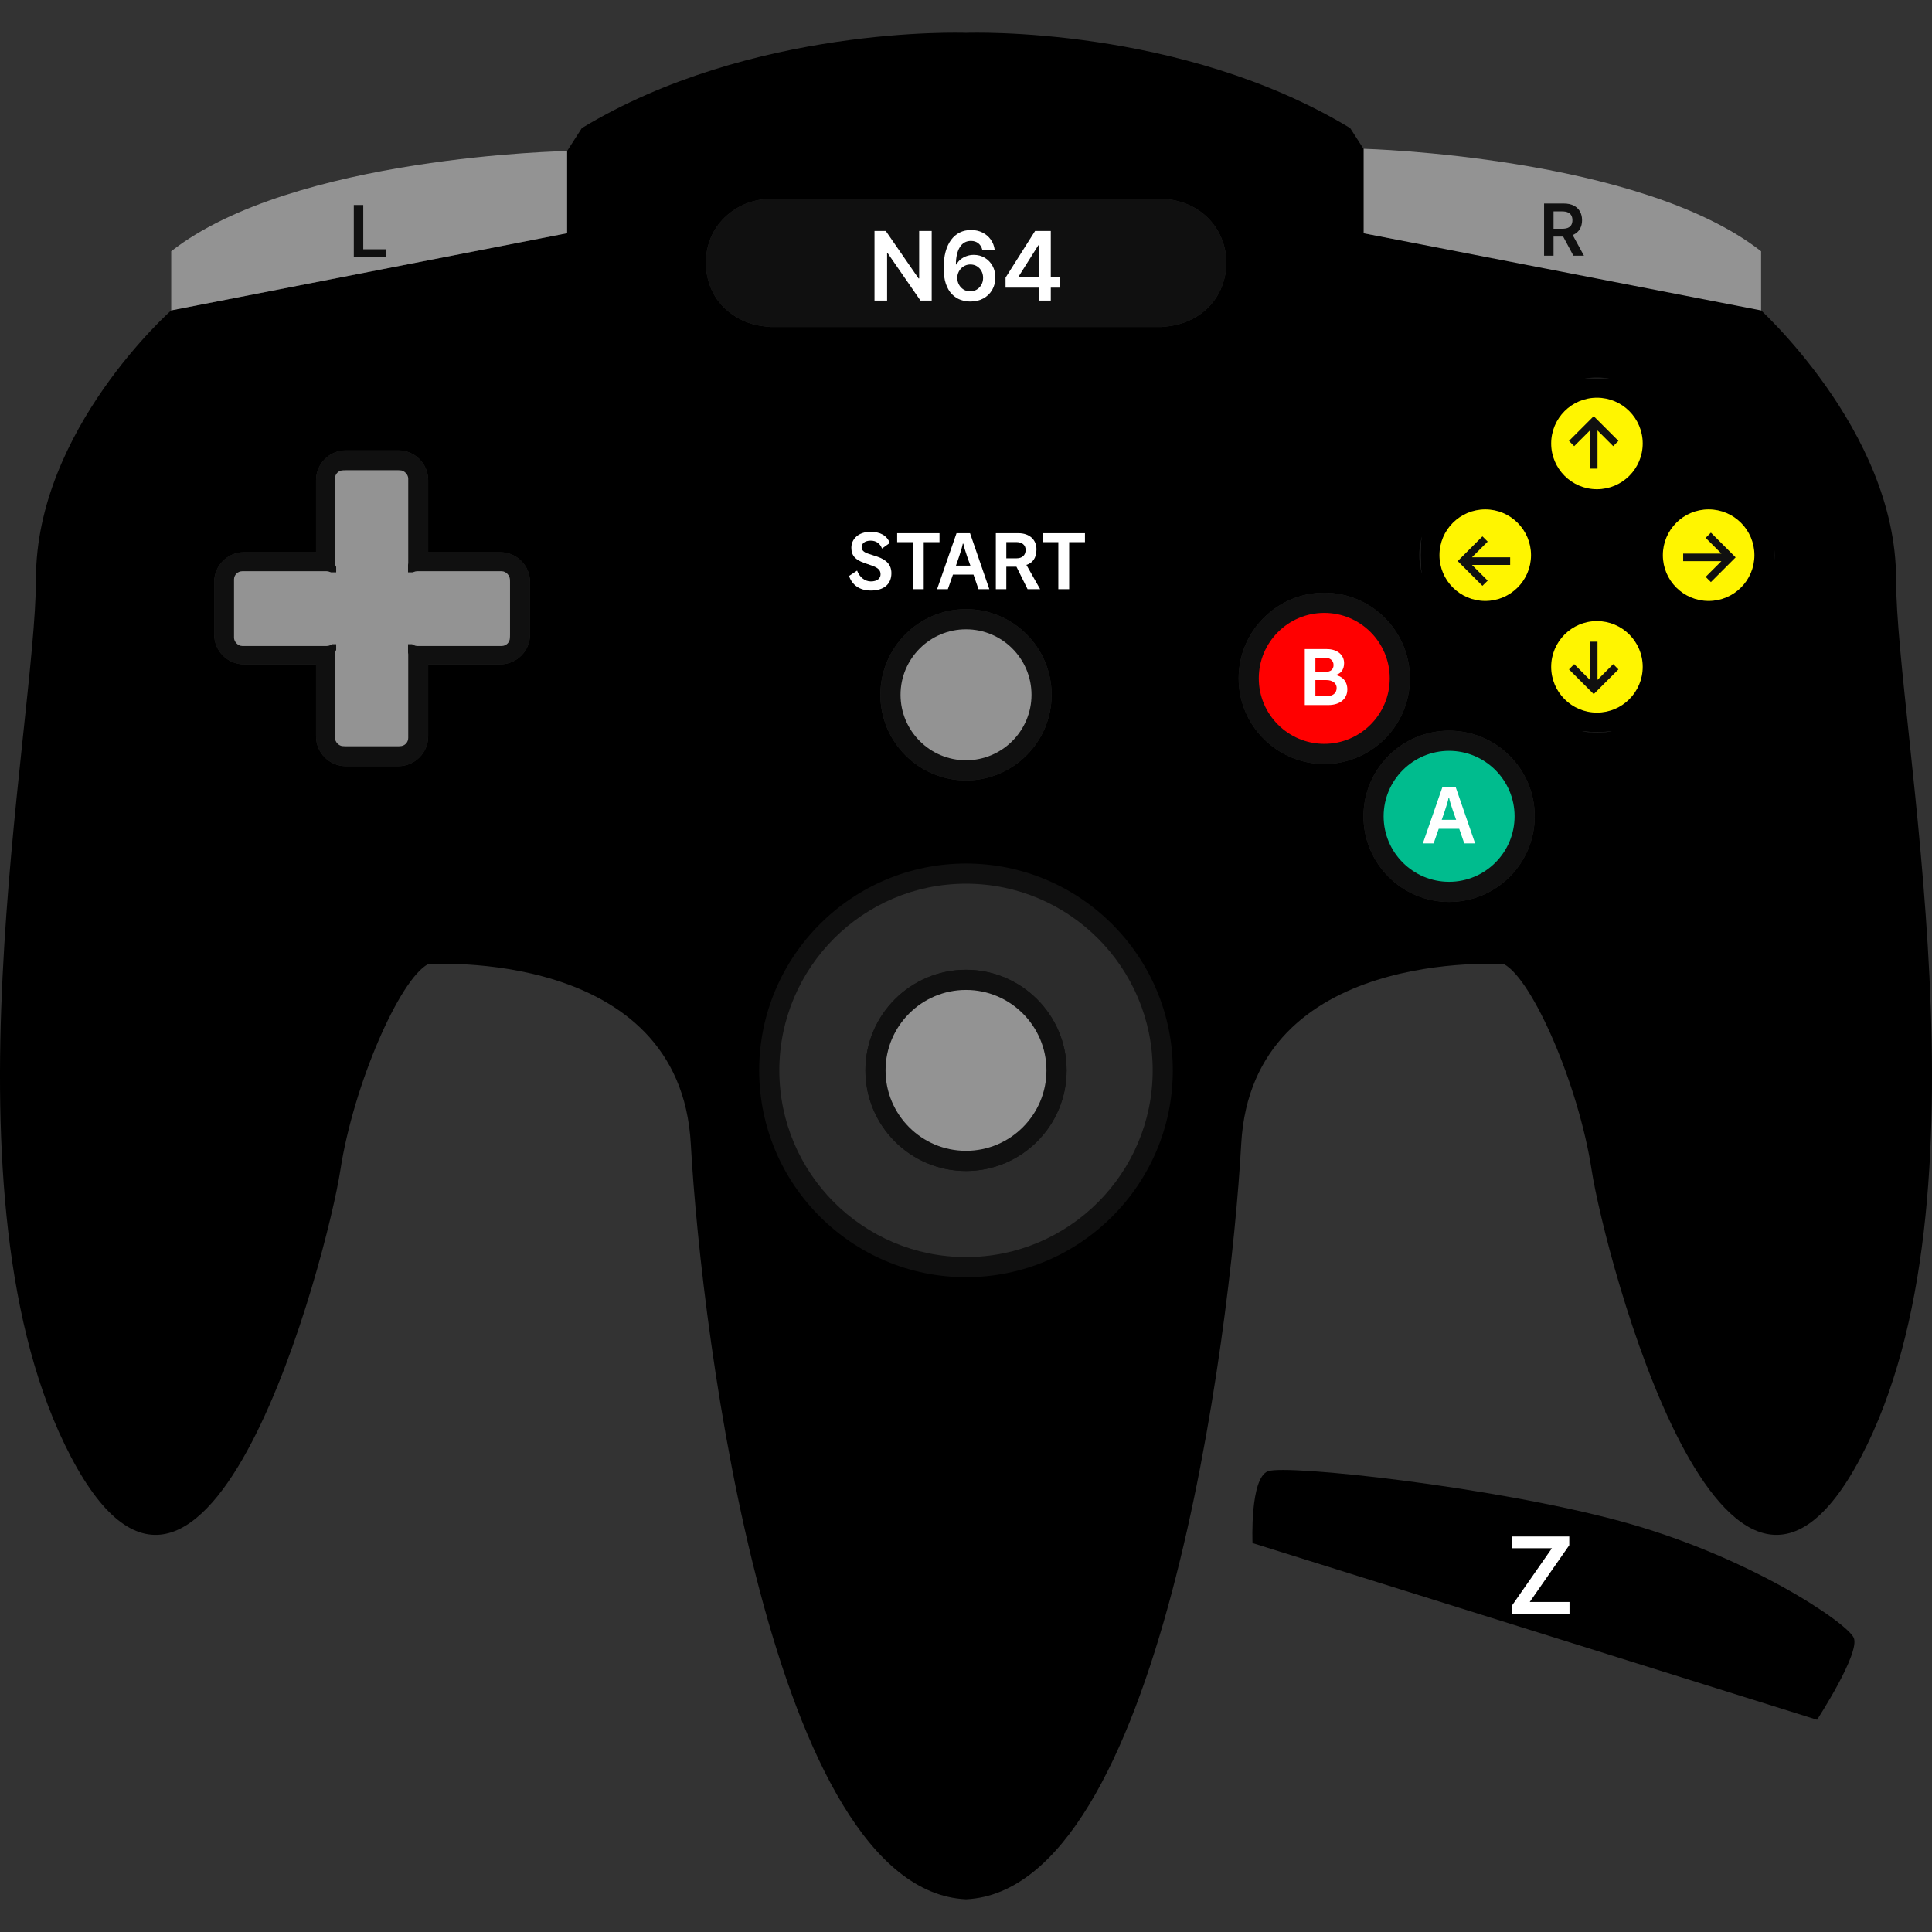<svg width="2584" height="2584" viewBox="0 0 2584 2584" fill="none" xmlns="http://www.w3.org/2000/svg">
<rect x="0" y="0" width="2584" height="2584" fill="#333333" stroke="none"/>
<g id="n64_black" clip-path="url(#clip0_2824_972)">
<g id="Group">
<g id="Group_2">
<path id="Vector" d="M708.903 848.683C708.903 870.639 691.041 888.529 669.062 888.529H572.676V984.889C572.676 1006.85 554.813 1024.73 532.835 1024.73H462.551C440.594 1024.73 422.71 1006.87 422.71 984.889V888.529H326.314C304.358 888.529 286.469 870.639 286.469 848.683V778.399C286.469 756.443 304.331 738.554 326.314 738.554H422.705V642.194C422.705 620.237 440.564 602.353 462.546 602.353H532.83C554.786 602.353 572.671 620.211 572.671 642.194V738.554H669.058C691.014 738.554 708.899 756.417 708.899 778.399V848.683H708.903ZM2135.87 504.967C2184.5 504.967 2224.04 544.513 2224.04 593.109C2224.04 641.709 2184.5 681.255 2135.87 681.255C2087.27 681.255 2047.73 641.709 2047.73 593.109C2047.73 544.513 2087.24 504.967 2135.87 504.967ZM1986.47 654.342C2035.09 654.342 2074.64 693.889 2074.64 742.485C2074.64 791.081 2035.09 830.658 1986.47 830.658C1937.87 830.658 1898.33 791.085 1898.33 742.485C1898.33 693.884 1937.87 654.342 1986.47 654.342ZM1177.49 929.232C1177.49 866.088 1228.86 814.714 1292 814.714C1355.15 814.714 1406.52 866.088 1406.52 929.232C1406.52 992.407 1355.15 1043.78 1292 1043.78C1228.86 1043.78 1177.49 992.403 1177.49 929.232ZM1636.77 375.711C1627.5 408.333 1599.78 431.421 1563.95 436.219C1560.64 436.65 1557.29 436.945 1553.95 437.324C1379.36 437.324 1204.8 437.324 1030.21 437.324C1030.17 437.32 1030.13 437.316 1030.1 437.312C1027.95 437.074 1025.81 436.836 1023.66 436.624C1011.19 435.383 999.279 432.099 988.287 426.037C963.694 412.462 949.173 391.743 944.89 363.914C944.432 360.899 944.19 357.827 943.838 354.781C943.838 352.681 943.838 350.608 943.838 348.504C944.19 345.405 944.458 342.279 944.89 339.211C948.041 317.634 957.928 299.718 974.818 285.927C992.112 271.784 1012.32 265.749 1034.38 265.749C1206.17 265.697 1377.93 265.723 1549.72 265.723C1558.75 265.723 1567.64 266.828 1576.37 269.196C1625.35 282.419 1649.64 330.346 1636.77 375.711ZM1656.65 907.276C1656.65 844.132 1708.03 792.758 1771.17 792.758C1834.32 792.758 1885.69 844.132 1885.69 907.276C1885.69 970.451 1834.32 1021.82 1771.17 1021.82C1708.03 1021.82 1656.65 970.42 1656.65 907.276ZM1938.14 1206.33C1874.99 1206.33 1823.62 1154.95 1823.62 1091.81C1823.62 1028.67 1874.99 977.291 1938.14 977.291C2001.28 977.291 2052.66 1028.67 2052.66 1091.81C2052.66 1154.95 2001.28 1206.33 1938.14 1206.33ZM2135.87 980.064C2087.27 980.064 2047.73 940.518 2047.73 891.922C2047.73 843.326 2087.27 803.776 2135.87 803.776C2184.5 803.776 2224.04 843.322 2224.04 891.922C2224.04 940.523 2184.47 980.064 2135.87 980.064ZM2285.25 830.688C2236.65 830.688 2197.11 791.116 2197.11 742.516C2197.11 693.915 2236.65 654.369 2285.25 654.369C2333.88 654.369 2373.42 693.915 2373.42 742.516C2373.42 791.116 2333.88 830.688 2285.25 830.688Z" fill="#101010"/>
<circle id="R" cx="2136.5" cy="742.5" r="236.5" fill="#616161"/>
<circle id="Analog_C_Stick" cx="2136.5" cy="742.5" r="236.5" fill="black"/>
<path id="Vector_2" fill-rule="evenodd" clip-rule="evenodd" d="M1805.84 171.326C1579.47 34.204 1297.23 43.712 1292.01 43.901C1286.81 43.712 1004.54 34.204 778.194 171.321L758.421 202.085V312L228.96 415.204C228.96 415.204 48.089 574.845 48.089 774.032C48.089 973.219 -86.659 1603.01 94.964 1948.63C276.562 2294.24 437.66 1679.11 455.249 1564.88C472.843 1450.66 534.341 1310.04 572.408 1289.54C572.408 1289.54 909.254 1266.1 923.912 1529.72C938.539 1793.19 1033.64 2527.63 1291.77 2540.24V2540.3C1291.85 2540.3 1291.93 2540.27 1292.01 2540.27C1292.09 2540.27 1292.17 2540.3 1292.26 2540.3V2540.24C1550.38 2527.61 1645.48 1793.16 1660.11 1529.72C1674.76 1266.1 2011.61 1289.54 2011.61 1289.54C2049.7 1310.04 2111.21 1450.63 2128.77 1564.88C2146.33 1679.13 2307.46 2294.26 2489.06 1948.61C2670.65 1602.95 2535.93 973.193 2535.93 774.006C2535.95 574.819 2348.46 408.59 2348.46 408.59L1823.62 312V199L1805.84 171.326ZM669.064 888.528C691.042 888.528 708.905 870.639 708.905 848.683H708.9V778.399C708.9 756.416 691.016 738.554 669.059 738.554H572.673V642.193C572.673 620.211 554.788 602.352 532.832 602.352H462.548C440.565 602.352 422.707 620.237 422.707 642.193V738.554H326.315C304.333 738.554 286.47 756.443 286.47 778.399V848.683C286.47 870.639 304.359 888.528 326.315 888.528H422.711V984.889C422.711 1006.87 440.596 1024.73 462.552 1024.73H532.836C554.814 1024.73 572.677 1006.84 572.677 984.889V888.528H669.064ZM2224.04 593.109C2224.04 544.512 2184.5 504.966 2135.87 504.966C2087.24 504.966 2047.73 544.512 2047.73 593.109C2047.73 641.709 2087.28 681.255 2135.87 681.255C2184.5 681.255 2224.04 641.709 2224.04 593.109ZM2074.64 742.484C2074.64 693.888 2035.1 654.342 1986.47 654.342C1937.87 654.342 1898.33 693.884 1898.33 742.484C1898.33 791.085 1937.87 830.657 1986.47 830.657C2035.1 830.657 2074.64 791.081 2074.64 742.484ZM1292.01 814.714C1228.86 814.714 1177.49 866.088 1177.49 929.232C1177.49 992.403 1228.86 1043.78 1292.01 1043.78C1355.15 1043.78 1406.52 992.407 1406.52 929.232C1406.52 866.088 1355.15 814.714 1292.01 814.714ZM1563.95 436.219C1599.78 431.421 1627.5 408.333 1636.77 375.711C1649.65 330.346 1625.35 282.419 1576.37 269.196C1567.64 266.828 1558.75 265.723 1549.72 265.723C1377.93 265.723 1206.17 265.696 1034.38 265.749C1012.32 265.749 992.114 271.784 974.819 285.927C957.929 299.718 948.043 317.633 944.891 339.211C944.46 342.279 944.191 345.405 943.839 348.503V354.78C944.191 357.827 944.433 360.899 944.891 363.914C949.174 391.743 963.696 412.462 988.289 426.037C999.28 432.099 1011.19 435.382 1023.66 436.624C1025.81 436.836 1027.95 437.073 1030.1 437.311L1030.21 437.323H1553.95C1557.3 436.945 1560.64 436.65 1563.95 436.219ZM1771.17 792.758C1708.03 792.758 1656.65 844.131 1656.65 907.276C1656.65 970.42 1708.03 1021.82 1771.17 1021.82C1834.32 1021.82 1885.69 970.451 1885.69 907.276C1885.69 844.131 1834.32 792.758 1771.17 792.758ZM1823.62 1091.81C1823.62 1154.95 1874.99 1206.33 1938.14 1206.33C2001.29 1206.33 2052.66 1154.95 2052.66 1091.81C2052.66 1028.66 2001.29 977.291 1938.14 977.291C1874.99 977.291 1823.62 1028.66 1823.62 1091.81ZM2047.73 891.922C2047.73 940.518 2087.28 980.064 2135.87 980.064C2184.47 980.064 2224.04 940.523 2224.04 891.922C2224.04 843.322 2184.5 803.776 2135.87 803.776C2087.28 803.776 2047.73 843.326 2047.73 891.922ZM2197.11 742.515C2197.11 791.116 2236.66 830.688 2285.25 830.688C2333.88 830.688 2373.42 791.116 2373.42 742.515C2373.42 693.915 2333.88 654.369 2285.25 654.369C2236.66 654.369 2197.11 693.915 2197.11 742.515Z" fill="black"/>
<path id="Vector_3" d="M1015.39 1431.59C1015.39 1584.12 1139.48 1708.2 1292.01 1708.2C1444.53 1708.2 1568.62 1584.12 1568.61 1431.59C1568.61 1279.03 1444.53 1154.95 1292.01 1154.95C1139.47 1154.95 1015.39 1279.06 1015.39 1431.59Z" fill="#101010"/>
<path id="Button_B" d="M1771.17 819.697C1722.87 819.697 1683.59 858.974 1683.59 907.276C1683.59 955.577 1722.87 994.881 1771.17 994.881C1819.45 994.881 1858.75 955.577 1858.75 907.276C1858.75 858.974 1819.47 819.697 1771.17 819.697Z" fill="#FF0000"/>
<path id="Button_A" d="M1938.14 1004.23C1889.84 1004.23 1850.56 1043.51 1850.56 1091.81C1850.56 1140.11 1889.84 1179.39 1938.14 1179.39C1986.42 1179.39 2025.72 1140.11 2025.72 1091.81C2025.72 1043.51 1986.44 1004.23 1938.14 1004.23Z" fill="#00BC8E"/>
<path id="Button_L" d="M229 336.022C391.577 208.603 758.461 202 758.461 202V311.915L229 415.119V336.022Z" fill="#939393"/>
<path id="Button_CD" d="M2135.87 953.099C2169.68 953.099 2197.08 925.695 2197.08 891.891C2197.08 858.088 2169.68 830.684 2135.87 830.684C2102.07 830.684 2074.66 858.088 2074.66 891.891C2074.66 925.695 2102.07 953.099 2135.87 953.099Z" fill="#FFF500"/>
<path id="Button_CR" d="M2285.25 803.749C2319.07 803.749 2346.49 776.334 2346.49 742.516C2346.49 708.697 2319.07 681.282 2285.25 681.282C2251.43 681.282 2224.02 708.697 2224.02 742.516C2224.02 776.334 2251.43 803.749 2285.25 803.749Z" fill="#FFF500"/>
<path id="Vector_4" d="M1292.01 1181.92C1154.35 1181.92 1042.33 1293.93 1042.33 1431.62C1042.33 1569.3 1154.35 1681.29 1292.01 1681.29C1429.66 1681.29 1541.68 1569.31 1541.68 1431.62C1541.68 1293.93 1429.69 1181.92 1292.01 1181.92ZM1292.01 1566.15C1217.82 1566.15 1157.47 1505.81 1157.47 1431.62C1157.47 1357.43 1217.81 1297.09 1292.01 1297.09C1366.19 1297.09 1426.54 1357.43 1426.54 1431.62C1426.54 1505.81 1366.19 1566.15 1292.01 1566.15Z" fill="#2C2C2C"/>
<path id="Button_CL" d="M1986.47 803.749C2020.29 803.749 2047.7 776.334 2047.7 742.516C2047.7 708.697 2020.29 681.282 1986.47 681.282C1952.65 681.282 1925.23 708.697 1925.23 742.516C1925.23 776.334 1952.65 803.749 1986.47 803.749Z" fill="#FFF500"/>
<path id="Analog_Stick" d="M1292.01 1310.5C1225.23 1310.5 1170.91 1364.82 1170.91 1431.59C1170.91 1498.37 1225.23 1552.68 1292.01 1552.68C1358.78 1552.68 1413.1 1498.37 1413.1 1431.59C1413.1 1364.82 1358.78 1310.5 1292.01 1310.5Z" fill="#939393" stroke="#101010" stroke-width="27"/>
<path id="Button_CU" d="M2135.87 654.347C2169.68 654.347 2197.08 626.943 2197.08 593.14C2197.08 559.336 2169.68 531.932 2135.87 531.932C2102.07 531.932 2074.66 559.336 2074.66 593.14C2074.66 626.943 2102.07 654.347 2135.87 654.347Z" fill="#FFF500"/>
<path id="Vector_5" d="M669.065 765.493H545.734V642.193C545.734 635.08 539.941 629.287 532.832 629.287H462.548C455.435 629.287 449.642 635.08 449.642 642.193V765.493H326.316C319.203 765.493 313.41 771.286 313.41 778.399V848.683C313.41 855.823 319.203 861.589 326.316 861.589H449.642V984.889C449.642 992.002 455.435 997.79 462.548 997.79H532.832C539.941 997.79 545.734 992.002 545.734 984.889V861.589H669.065C676.178 861.589 681.966 855.796 681.966 848.683V778.399C681.966 771.286 676.178 765.493 669.065 765.493Z" fill="#939393"/>
<path id="Button_Start" d="M1379.61 929.232C1379.61 880.931 1340.33 841.653 1292.03 841.653C1243.73 841.653 1204.45 880.931 1204.45 929.232C1204.45 977.533 1243.73 1016.84 1292.03 1016.84C1340.33 1016.84 1379.61 977.533 1379.61 929.232Z" fill="#939393"/>
</g>
</g>
<path id="Button_R" d="M2355.43 336.086V415.178L1824 312V199C1824 199 2192.85 208.662 2355.43 336.086Z" fill="#939393"/>
<path id="-&#62;" d="M2098.48 895.294L2105.43 888.271L2126.47 909.305L2126.47 858.203L2136.62 858.203L2136.62 909.305L2157.62 888.271L2164.61 895.294L2131.55 928.362L2098.48 895.294Z" fill="#101010"/>
<path id="-&#62;_2" d="M2098.48 589.706L2105.43 596.729L2126.47 575.695L2126.47 626.797L2136.62 626.797L2136.62 575.695L2157.62 596.729L2164.61 589.706L2131.55 556.638L2098.48 589.706Z" fill="#101010"/>
<path id="-&#62;_3" d="M1982.71 783.523L1989.73 776.568L1968.69 755.534L2019.8 755.534L2019.8 745.375L1968.69 745.375L1989.73 724.375L1982.71 717.386L1949.64 750.455L1982.71 783.523Z" fill="#101010"/>
<path id="R_2" d="M2065.17 342L2065.17 272.182L2091.35 272.182C2096.71 272.182 2101.21 273.114 2104.85 274.977C2108.51 276.841 2111.27 279.455 2113.13 282.818C2115.02 286.159 2115.96 290.057 2115.96 294.511C2115.96 298.989 2115.01 302.875 2113.1 306.17C2111.21 309.443 2108.43 311.977 2104.75 313.773C2101.07 315.545 2096.54 316.432 2091.18 316.432L2072.53 316.432L2072.53 305.932L2089.47 305.932C2092.61 305.932 2095.18 305.5 2097.18 304.636C2099.18 303.75 2100.66 302.466 2101.61 300.784C2102.59 299.08 2103.08 296.989 2103.08 294.511C2103.08 292.034 2102.59 289.92 2101.61 288.17C2100.63 286.398 2099.14 285.057 2097.14 284.148C2095.14 283.216 2092.57 282.75 2089.41 282.75L2077.82 282.75L2077.82 342L2065.17 342ZM2101.24 310.364L2118.52 342L2104.41 342L2087.43 310.364L2101.24 310.364Z" fill="#101010"/>
<path id="L" d="M473.199 344L473.199 274.182L485.847 274.182L485.847 333.398L516.597 333.398L516.597 344L473.199 344Z" fill="#101010"/>
<path id="-&#62;_4" d="M2288.29 778.523L2281.27 771.568L2302.31 750.534L2251.2 750.534L2251.2 740.375L2302.31 740.375L2281.27 719.375L2288.29 712.386L2321.36 745.455L2288.29 778.523Z" fill="#101010"/>
<path id="START" d="M1166.59 756.608L1155.75 752.864C1144.03 748.64 1138.66 743.168 1138.66 732.512C1138.66 720.896 1148.26 711.296 1164.1 711.296C1177.25 711.296 1185.99 716 1190.11 726.176L1179.65 733.664C1177.06 726.656 1171.59 723.104 1164.58 723.104C1156.51 723.104 1152.39 727.04 1152.39 731.84C1152.39 735.872 1155.17 738.56 1161.89 740.768L1173.41 744.512C1185.22 748.544 1192.23 755.072 1192.23 766.592C1192.23 781.184 1182.34 789.824 1164.67 789.824C1149.7 789.824 1139.62 782.336 1135.59 770.336L1146.34 763.136C1149.51 771.968 1156.9 777.632 1164.67 777.632C1173.12 777.632 1177.73 773.792 1177.73 768.032C1177.73 762.656 1174.47 759.488 1166.59 756.608ZM1235.45 788H1220.95V725.12H1199.93V713.12H1256.57V725.12H1235.45V788ZM1323.21 788H1308.72L1302 768.512H1274.54L1267.73 788H1253.33L1279.34 713.12H1297.39L1323.21 788ZM1278.57 756.512H1297.87C1297.87 756.512 1289.52 733.952 1288.46 727.136H1287.69C1286.73 733.952 1278.57 756.512 1278.57 756.512ZM1391.14 788H1374.34L1359.46 757.952H1345.92V788H1331.91V713.12H1362.15C1376.26 713.12 1386.24 721.28 1386.24 734.72C1386.24 746.72 1380.77 753.056 1372.8 755.552L1391.14 788ZM1345.92 746.72H1359.75C1366.95 746.72 1371.75 742.784 1371.75 735.392C1371.75 728.672 1366.56 725.024 1359.56 725.024H1345.92V746.72ZM1429.98 788H1415.48V725.12H1394.46V713.12H1451.1V725.12H1429.98V788Z" fill="white"/>
<path id="A" d="M1972.92 1128H1958.42L1951.7 1108.51H1924.25L1917.43 1128H1903.03L1929.05 1053.12H1947.09L1972.92 1128ZM1928.28 1096.51H1947.57C1947.57 1096.51 1939.22 1073.95 1938.17 1067.14H1937.4C1936.44 1073.95 1928.28 1096.51 1928.28 1096.51Z" fill="white"/>
<path id="B" d="M1776.49 943H1745.1V868.12H1774.66C1788.49 868.12 1797.7 875.896 1797.7 886.84C1797.7 895.672 1793.19 901.336 1785.99 902.776L1786.09 902.968C1794.15 903.832 1802.02 910.456 1802.02 922.072C1802.02 934.744 1792.14 943 1776.49 943ZM1759.3 898.552H1773.22C1779.46 898.552 1783.59 895.48 1783.59 889.432C1783.59 882.808 1778.02 879.64 1772.26 879.64H1759.3V898.552ZM1759.3 931.096H1774.57C1782.34 931.096 1787.72 927.256 1787.72 920.152C1787.72 913.048 1781.19 909.592 1774.18 909.592H1759.3V931.096Z" fill="white"/>
<g id="Button_Z">
<g id="Shape_14_copy_1_">
<g id="Shape_14_copy">
<g id="Group_3">
<path id="Vector_6" d="M2479.32 2190.44C2470.17 2170.15 2338.02 2080.68 2166.36 2034.3C1994.7 1987.92 1720.31 1958.39 1695.89 1967.72C1671.46 1977.05 1675.21 2063.79 1675.21 2063.79L2430.26 2300.15C2430.26 2300.15 2488.47 2210.74 2479.32 2190.44Z" fill="black"/>
</g>
</g>
</g>
<path id="Z" d="M2022.73 2158.29V2146.64L2075.67 2070.71H2022.43V2055.03H2098.86V2066.68L2045.97 2142.61H2099.17V2158.29H2022.73Z" fill="white"/>
</g>
<rect id="Dpad_Up" x="448" y="629" width="98" height="135" rx="11" fill="#939393"/>
<rect id="Dpad_Down" x="448" y="864" width="98" height="134" rx="11" fill="#939393"/>
<rect id="Dpad_Left" x="313" y="764" width="135" height="100" rx="11" fill="#939393"/>
<rect id="Dpad_Right" x="547" y="764" width="135" height="100" rx="11" fill="#939393"/>
<path id="N64" d="M1246.12 308.909V402H1231.12L1187.26 338.591H1186.48V402H1169.62V308.909H1184.71L1228.53 372.364H1229.35V308.909H1246.12ZM1297.68 403.273C1293.22 403.242 1288.87 402.47 1284.63 400.955C1280.39 399.409 1276.57 396.909 1273.18 393.455C1269.78 389.97 1267.09 385.348 1265.09 379.591C1263.09 373.803 1262.1 366.636 1262.13 358.091C1262.13 350.121 1262.98 343.015 1264.68 336.773C1266.37 330.53 1268.81 325.258 1271.99 320.955C1275.18 316.621 1279.01 313.318 1283.49 311.045C1288.01 308.773 1293.05 307.636 1298.63 307.636C1304.48 307.636 1309.66 308.788 1314.18 311.091C1318.72 313.394 1322.39 316.545 1325.18 320.545C1327.96 324.515 1329.69 329 1330.36 334H1313.77C1312.92 330.424 1311.18 327.576 1308.54 325.455C1305.93 323.303 1302.63 322.227 1298.63 322.227C1292.18 322.227 1287.21 325.03 1283.72 330.636C1280.27 336.242 1278.52 343.939 1278.49 353.727H1279.13C1280.62 351.061 1282.54 348.773 1284.9 346.864C1287.27 344.955 1289.93 343.485 1292.9 342.455C1295.9 341.394 1299.07 340.864 1302.4 340.864C1307.86 340.864 1312.75 342.167 1317.09 344.773C1321.45 347.379 1324.9 350.97 1327.45 355.545C1329.99 360.091 1331.25 365.303 1331.22 371.182C1331.25 377.303 1329.86 382.803 1327.04 387.682C1324.22 392.53 1320.3 396.348 1315.27 399.136C1310.24 401.924 1304.37 403.303 1297.68 403.273ZM1297.59 389.636C1300.89 389.636 1303.84 388.833 1306.45 387.227C1309.05 385.621 1311.12 383.455 1312.63 380.727C1314.15 378 1314.89 374.939 1314.86 371.545C1314.89 368.212 1314.16 365.197 1312.68 362.5C1311.22 359.803 1309.21 357.667 1306.63 356.091C1304.05 354.515 1301.12 353.727 1297.81 353.727C1295.36 353.727 1293.07 354.197 1290.95 355.136C1288.83 356.076 1286.98 357.379 1285.4 359.045C1283.83 360.682 1282.59 362.591 1281.68 364.773C1280.8 366.924 1280.34 369.227 1280.31 371.682C1280.34 374.924 1281.1 377.909 1282.59 380.636C1284.07 383.364 1286.12 385.545 1288.72 387.182C1291.33 388.818 1294.28 389.636 1297.59 389.636ZM1344.9 384.727V371.318L1384.4 308.909H1395.59V328H1388.77L1362.18 370.136V370.864H1417.31V384.727H1344.9ZM1389.31 402V380.636L1389.49 374.636V308.909H1405.4V402H1389.31Z" fill="white"/>
</g>
<defs>
<clipPath id="clip0_2824_972">
<rect width="2584" height="2584" fill="white"/>
</clipPath>
</defs>
</svg>
